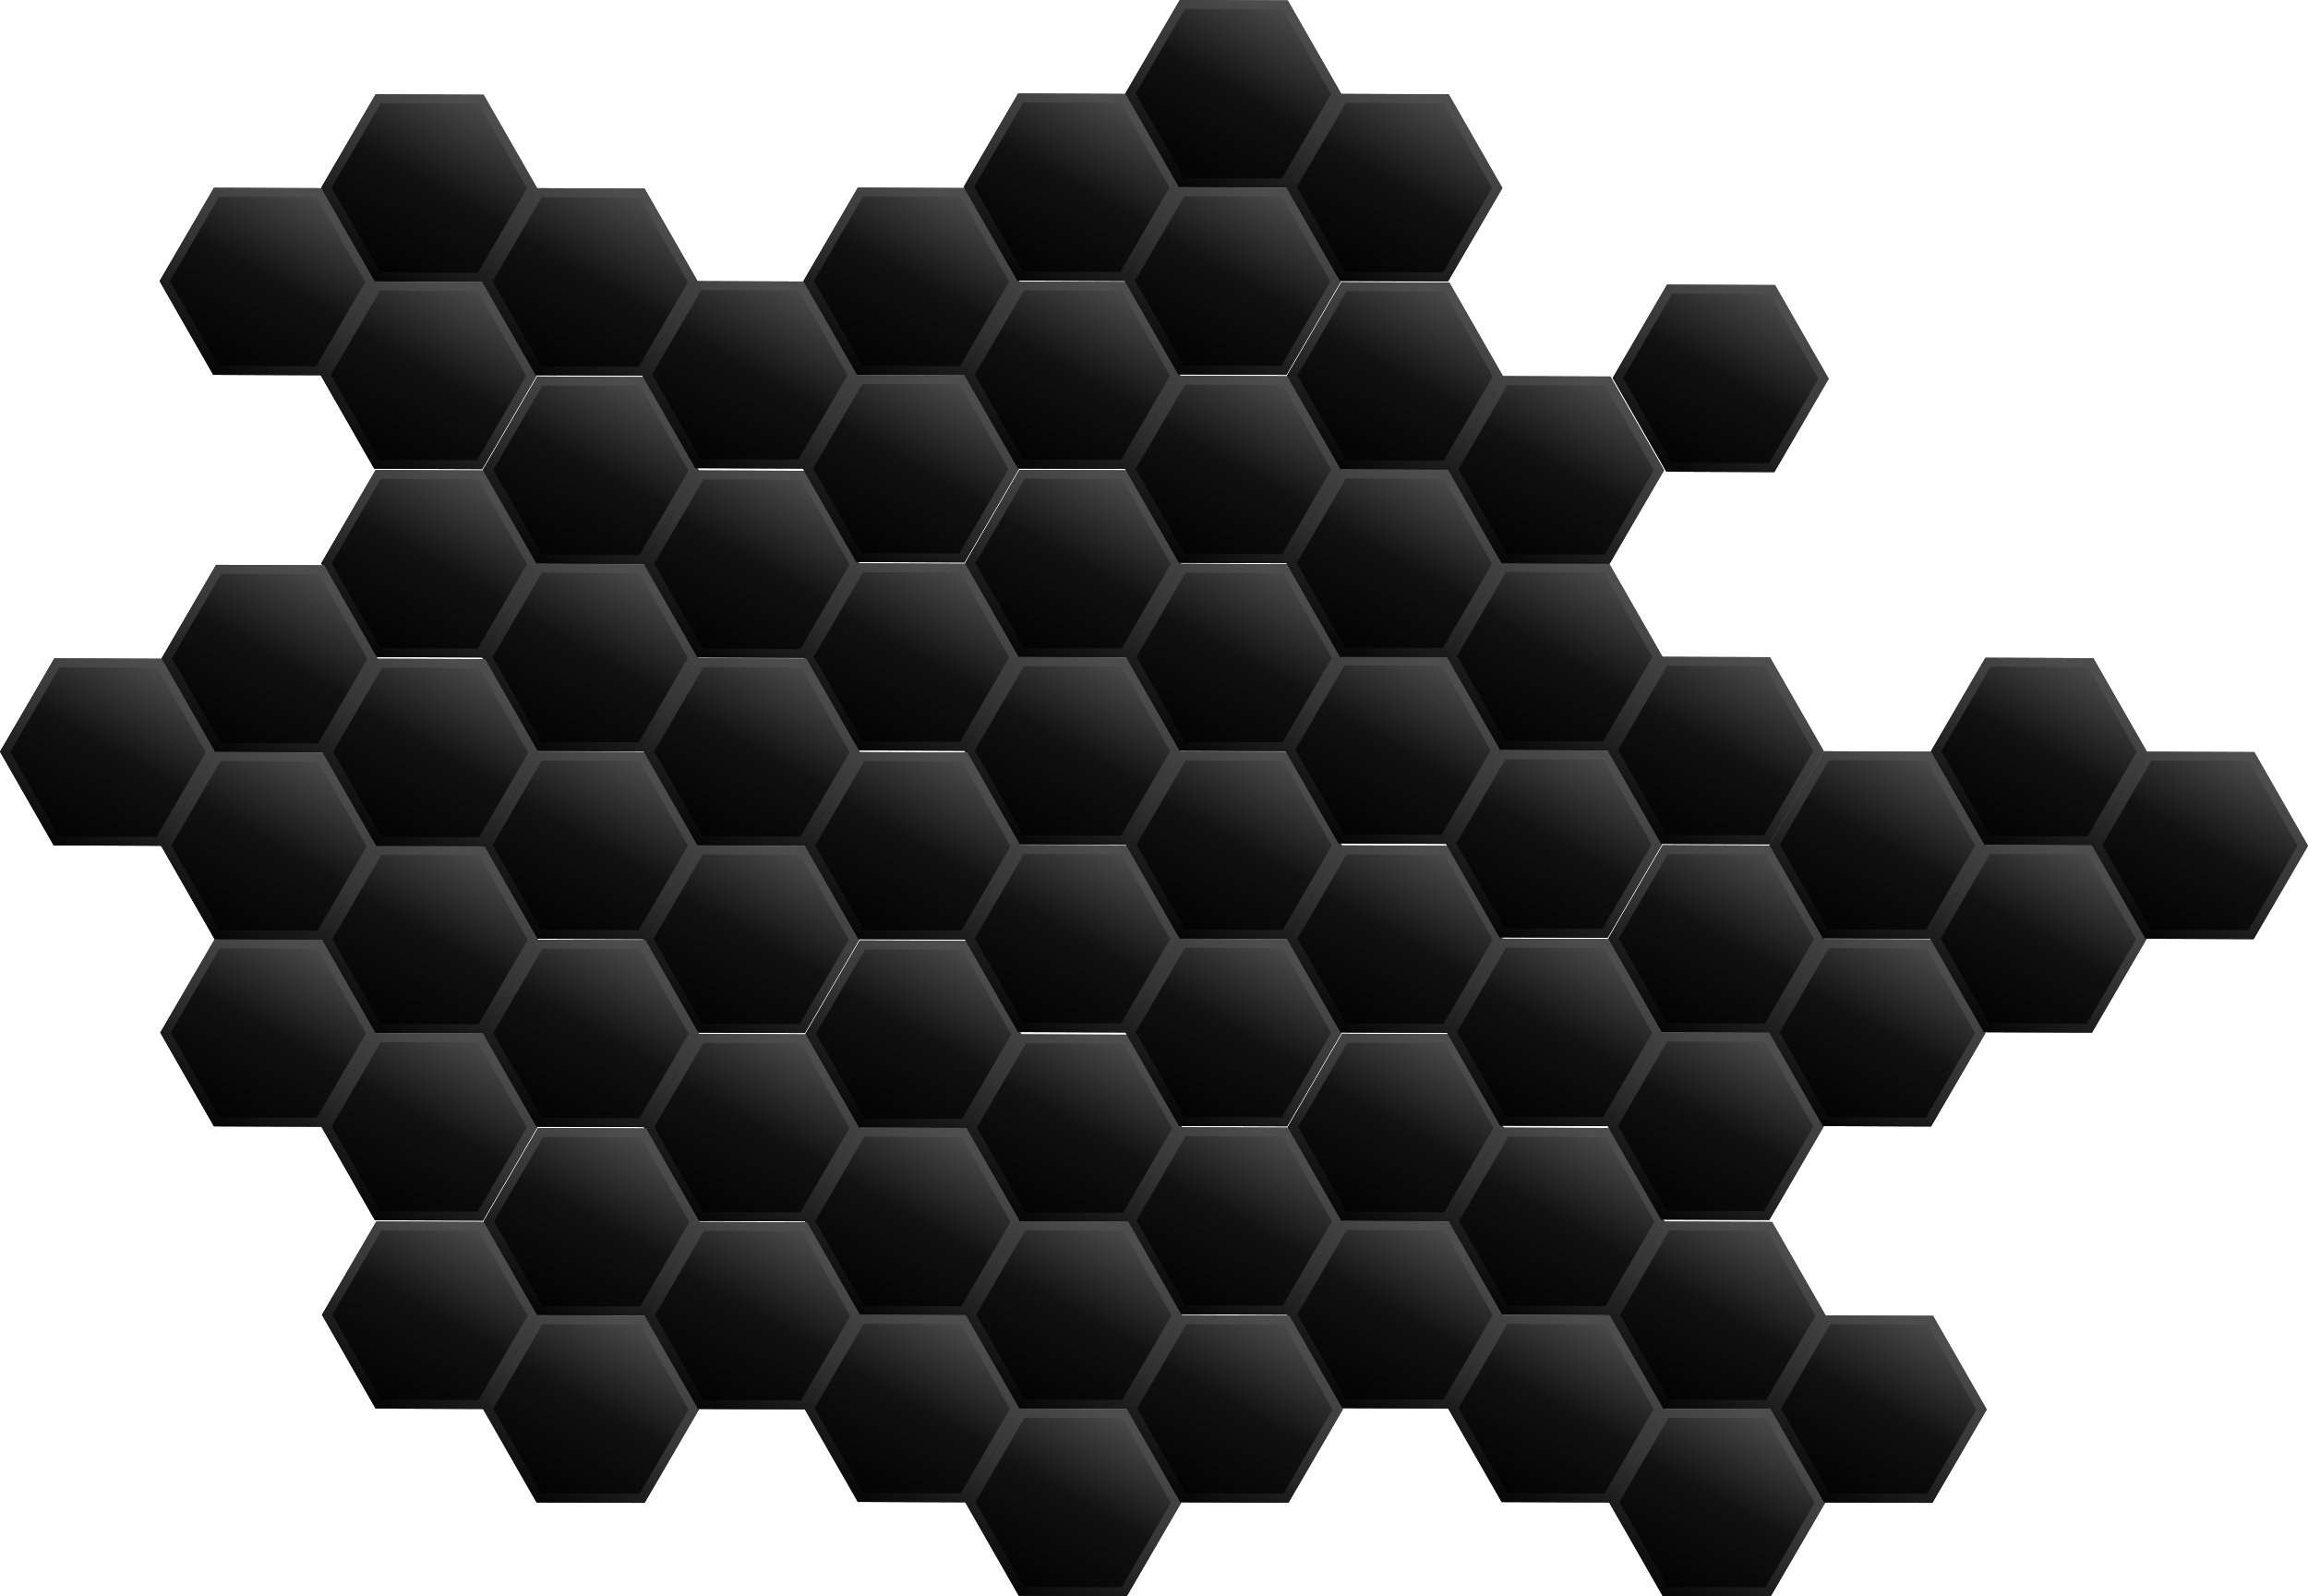 <svg id="Layer_1" data-name="Layer 1" xmlns="http://www.w3.org/2000/svg" xmlns:xlink="http://www.w3.org/1999/xlink" viewBox="0 0 4094.35 2832.25">
  <defs>
    <style>
      .cls-1 {
        fill: url(#linear-gradient);
      }

      .cls-2 {
        fill: url(#linear-gradient-2);
      }

      .cls-3 {
        fill: url(#linear-gradient-3);
      }

      .cls-4 {
        fill: url(#linear-gradient-4);
      }

      .cls-5 {
        fill: url(#linear-gradient-5);
      }

      .cls-6 {
        fill: url(#linear-gradient-6);
      }

      .cls-7 {
        fill: url(#linear-gradient-7);
      }

      .cls-8 {
        fill: url(#linear-gradient-8);
      }

      .cls-9 {
        fill: url(#linear-gradient-9);
      }

      .cls-10 {
        fill: url(#linear-gradient-10);
      }

      .cls-11 {
        fill: url(#linear-gradient-11);
      }

      .cls-12 {
        fill: url(#linear-gradient-12);
      }

      .cls-13 {
        fill: url(#linear-gradient-13);
      }

      .cls-14 {
        fill: url(#linear-gradient-14);
      }

      .cls-15 {
        fill: url(#linear-gradient-15);
      }

      .cls-16 {
        fill: url(#linear-gradient-16);
      }

      .cls-17 {
        fill: url(#linear-gradient-17);
      }

      .cls-18 {
        fill: url(#linear-gradient-18);
      }

      .cls-19 {
        fill: url(#linear-gradient-19);
      }

      .cls-20 {
        fill: url(#linear-gradient-20);
      }

      .cls-21 {
        fill: url(#linear-gradient-21);
      }

      .cls-22 {
        fill: url(#linear-gradient-22);
      }

      .cls-23 {
        fill: url(#linear-gradient-23);
      }

      .cls-24 {
        fill: url(#linear-gradient-24);
      }

      .cls-25 {
        fill: url(#linear-gradient-25);
      }

      .cls-26 {
        fill: url(#linear-gradient-26);
      }

      .cls-27 {
        fill: url(#linear-gradient-27);
      }

      .cls-28 {
        fill: url(#linear-gradient-28);
      }

      .cls-29 {
        fill: url(#linear-gradient-29);
      }

      .cls-30 {
        fill: url(#linear-gradient-30);
      }

      .cls-31 {
        fill: url(#linear-gradient-31);
      }

      .cls-32 {
        fill: url(#linear-gradient-32);
      }

      .cls-33 {
        fill: url(#linear-gradient-33);
      }

      .cls-34 {
        fill: url(#linear-gradient-34);
      }

      .cls-35 {
        fill: url(#linear-gradient-35);
      }

      .cls-36 {
        fill: url(#linear-gradient-36);
      }

      .cls-37 {
        fill: url(#linear-gradient-37);
      }

      .cls-38 {
        fill: url(#linear-gradient-38);
      }

      .cls-39 {
        fill: url(#linear-gradient-39);
      }

      .cls-40 {
        fill: url(#linear-gradient-40);
      }

      .cls-41 {
        fill: url(#linear-gradient-41);
      }

      .cls-42 {
        fill: url(#linear-gradient-42);
      }

      .cls-43 {
        fill: url(#linear-gradient-43);
      }

      .cls-44 {
        fill: url(#linear-gradient-44);
      }

      .cls-45 {
        fill: url(#linear-gradient-45);
      }

      .cls-46 {
        fill: url(#linear-gradient-46);
      }

      .cls-47 {
        fill: url(#linear-gradient-47);
      }

      .cls-48 {
        fill: url(#linear-gradient-48);
      }

      .cls-49 {
        fill: url(#linear-gradient-49);
      }

      .cls-50 {
        fill: url(#linear-gradient-50);
      }

      .cls-51 {
        fill: url(#linear-gradient-51);
      }

      .cls-52 {
        fill: url(#linear-gradient-52);
      }

      .cls-53 {
        fill: url(#linear-gradient-53);
      }

      .cls-54 {
        fill: url(#linear-gradient-54);
      }

      .cls-55 {
        fill: url(#linear-gradient-55);
      }

      .cls-56 {
        fill: url(#linear-gradient-56);
      }

      .cls-57 {
        fill: url(#linear-gradient-57);
      }

      .cls-58 {
        fill: url(#linear-gradient-58);
      }

      .cls-59 {
        fill: url(#linear-gradient-59);
      }

      .cls-60 {
        fill: url(#linear-gradient-60);
      }

      .cls-61 {
        fill: url(#linear-gradient-61);
      }

      .cls-62 {
        fill: url(#linear-gradient-62);
      }

      .cls-63 {
        fill: url(#linear-gradient-63);
      }

      .cls-64 {
        fill: url(#linear-gradient-64);
      }

      .cls-65 {
        fill: url(#linear-gradient-65);
      }

      .cls-66 {
        fill: url(#linear-gradient-66);
      }

      .cls-67 {
        fill: url(#linear-gradient-67);
      }

      .cls-68 {
        fill: url(#linear-gradient-68);
      }

      .cls-69 {
        fill: url(#linear-gradient-69);
      }

      .cls-70 {
        fill: url(#linear-gradient-70);
      }

      .cls-71 {
        fill: url(#linear-gradient-71);
      }

      .cls-72 {
        fill: url(#linear-gradient-72);
      }

      .cls-73 {
        fill: url(#linear-gradient-73);
      }

      .cls-74 {
        fill: url(#linear-gradient-74);
      }

      .cls-75 {
        fill: url(#linear-gradient-75);
      }

      .cls-76 {
        fill: url(#linear-gradient-76);
      }

      .cls-77 {
        fill: url(#linear-gradient-77);
      }

      .cls-78 {
        fill: url(#linear-gradient-78);
      }

      .cls-79 {
        fill: url(#linear-gradient-79);
      }

      .cls-80 {
        fill: url(#linear-gradient-80);
      }

      .cls-81 {
        fill: url(#linear-gradient-81);
      }

      .cls-82 {
        fill: url(#linear-gradient-82);
      }

      .cls-83 {
        fill: url(#linear-gradient-83);
      }

      .cls-84 {
        fill: url(#linear-gradient-84);
      }

      .cls-85 {
        fill: url(#linear-gradient-85);
      }

      .cls-86 {
        fill: url(#linear-gradient-86);
      }

      .cls-87 {
        fill: url(#linear-gradient-87);
      }

      .cls-88 {
        fill: url(#linear-gradient-88);
      }

      .cls-89 {
        fill: url(#linear-gradient-89);
      }

      .cls-90 {
        fill: url(#linear-gradient-90);
      }

      .cls-91 {
        fill: url(#linear-gradient-91);
      }

      .cls-92 {
        fill: url(#linear-gradient-92);
      }

      .cls-93 {
        fill: url(#linear-gradient-93);
      }

      .cls-94 {
        fill: url(#linear-gradient-94);
      }

      .cls-95 {
        fill: url(#linear-gradient-95);
      }

      .cls-96 {
        fill: url(#linear-gradient-96);
      }

      .cls-97 {
        fill: url(#linear-gradient-97);
      }

      .cls-98 {
        fill: url(#linear-gradient-98);
      }

      .cls-99 {
        fill: url(#linear-gradient-99);
      }

      .cls-100 {
        fill: url(#linear-gradient-100);
      }

      .cls-101 {
        fill: url(#linear-gradient-101);
      }

      .cls-102 {
        fill: url(#linear-gradient-102);
      }

      .cls-103 {
        fill: url(#linear-gradient-103);
      }

      .cls-104 {
        fill: url(#linear-gradient-104);
      }

      .cls-105 {
        fill: url(#linear-gradient-105);
      }

      .cls-106 {
        fill: url(#linear-gradient-106);
      }

      .cls-107 {
        fill: url(#linear-gradient-107);
      }

      .cls-108 {
        fill: url(#linear-gradient-108);
      }

      .cls-109 {
        fill: url(#linear-gradient-109);
      }

      .cls-110 {
        fill: url(#linear-gradient-110);
      }

      .cls-111 {
        fill: url(#linear-gradient-111);
      }

      .cls-112 {
        fill: url(#linear-gradient-112);
      }

      .cls-113 {
        fill: url(#linear-gradient-113);
      }

      .cls-114 {
        fill: url(#linear-gradient-114);
      }

      .cls-115 {
        fill: url(#linear-gradient-115);
      }

      .cls-116 {
        fill: url(#linear-gradient-116);
      }

      .cls-117 {
        fill: url(#linear-gradient-117);
      }

      .cls-118 {
        fill: url(#linear-gradient-118);
      }

      .cls-119 {
        fill: url(#linear-gradient-119);
      }

      .cls-120 {
        fill: url(#linear-gradient-120);
      }

      .cls-121 {
        fill: url(#linear-gradient-121);
      }

      .cls-122 {
        fill: url(#linear-gradient-122);
      }

      .cls-123 {
        fill: url(#linear-gradient-123);
      }

      .cls-124 {
        fill: url(#linear-gradient-124);
      }

      .cls-125 {
        fill: url(#linear-gradient-125);
      }

      .cls-126 {
        fill: url(#linear-gradient-126);
      }

      .cls-127 {
        fill: url(#linear-gradient-127);
      }

      .cls-128 {
        fill: url(#linear-gradient-128);
      }

      .cls-129 {
        fill: url(#linear-gradient-129);
      }

      .cls-130 {
        fill: url(#linear-gradient-130);
      }

      .cls-131 {
        fill: url(#linear-gradient-131);
      }

      .cls-132 {
        fill: url(#linear-gradient-132);
      }

      .cls-133 {
        fill: url(#linear-gradient-133);
      }

      .cls-134 {
        fill: url(#linear-gradient-134);
      }

      .cls-135 {
        fill: url(#linear-gradient-135);
      }

      .cls-136 {
        fill: url(#linear-gradient-136);
      }

      .cls-137 {
        fill: url(#linear-gradient-137);
      }

      .cls-138 {
        fill: url(#linear-gradient-138);
      }

      .cls-139 {
        fill: url(#linear-gradient-139);
      }

      .cls-140 {
        fill: url(#linear-gradient-140);
      }

      .cls-141 {
        fill: url(#linear-gradient-141);
      }

      .cls-142 {
        fill: url(#linear-gradient-142);
      }

      .cls-143 {
        fill: url(#linear-gradient-143);
      }

      .cls-144 {
        fill: url(#linear-gradient-144);
      }

      .cls-145 {
        fill: url(#linear-gradient-145);
      }

      .cls-146 {
        fill: url(#linear-gradient-146);
      }
    </style>
    <linearGradient id="linear-gradient" y1="4096.01" x2="1" y2="4096.01" gradientTransform="matrix(190.86, -346.46, -346.46, -190.86, 1419473.67, 783066.66)" gradientUnits="userSpaceOnUse">
      <stop offset="0"/>
      <stop offset="0.54" stop-color="#111"/>
      <stop offset="1" stop-color="#4d4d4d"/>
    </linearGradient>
    <linearGradient id="linear-gradient-2" y1="4096" x2="1" y2="4096" gradientTransform="matrix(187.18, -323.16, -323.16, -187.18, 1324037.26, 767997.65)" gradientUnits="userSpaceOnUse">
      <stop offset="0"/>
      <stop offset="0.58" stop-color="#343434"/>
      <stop offset="1" stop-color="#4d4d4d"/>
    </linearGradient>
    <linearGradient id="linear-gradient-3" y1="4096.01" y2="4096.01" gradientTransform="matrix(190.86, -346.46, -346.46, -190.86, 1419759.25, 783233.23)" xlink:href="#linear-gradient"/>
    <linearGradient id="linear-gradient-4" x1="0" y1="4096" x2="1" y2="4096" gradientTransform="matrix(187.18, -323.16, -323.16, -187.18, 1324322.84, 768164.23)" xlink:href="#linear-gradient-2"/>
    <linearGradient id="linear-gradient-5" y1="4096.01" y2="4096.01" gradientTransform="matrix(190.86, -346.46, -346.46, -190.86, 1419760.47, 782900.8)" xlink:href="#linear-gradient"/>
    <linearGradient id="linear-gradient-6" x1="0" y1="4096" x2="1" y2="4096" gradientTransform="matrix(187.18, -323.16, -323.16, -187.18, 1324324.06, 767831.8)" xlink:href="#linear-gradient-2"/>
    <linearGradient id="linear-gradient-7" y1="4096.01" y2="4096.01" gradientTransform="matrix(190.86, -346.46, -346.46, -190.86, 1420046.03, 783067.37)" xlink:href="#linear-gradient"/>
    <linearGradient id="linear-gradient-8" x1="0" y1="4096" x2="1" y2="4096" gradientTransform="matrix(187.18, -323.16, -323.16, -187.18, 1324609.62, 767998.37)" xlink:href="#linear-gradient-2"/>
    <linearGradient id="linear-gradient-9" y1="4096.01" y2="4096.01" gradientTransform="matrix(190.86, -346.46, -346.46, -190.86, 1419760.47, 783567.4)" xlink:href="#linear-gradient"/>
    <linearGradient id="linear-gradient-10" x1="0" y1="4096" x2="1" y2="4096" gradientTransform="matrix(187.18, -323.16, -323.16, -187.18, 1324324.06, 768498.39)" xlink:href="#linear-gradient-2"/>
    <linearGradient id="linear-gradient-11" y1="4096.01" y2="4096.01" gradientTransform="matrix(190.86, -346.46, -346.46, -190.86, 1420046.03, 783733.97)" xlink:href="#linear-gradient"/>
    <linearGradient id="linear-gradient-12" x1="0" y1="4096" x2="1" y2="4096" gradientTransform="matrix(187.18, -323.16, -323.16, -187.18, 1324609.62, 768664.97)" xlink:href="#linear-gradient-2"/>
    <linearGradient id="linear-gradient-13" y1="4096.01" y2="4096.01" gradientTransform="matrix(190.86, -346.46, -346.46, -190.86, 1420047.27, 783401.53)" xlink:href="#linear-gradient"/>
    <linearGradient id="linear-gradient-14" x1="0" y1="4096" x2="1" y2="4096" gradientTransform="matrix(187.18, -323.16, -323.16, -187.18, 1324610.86, 768332.53)" xlink:href="#linear-gradient-2"/>
    <linearGradient id="linear-gradient-15" y1="4096.01" y2="4096.01" gradientTransform="matrix(190.86, -346.46, -346.46, -190.86, 1420332.83, 783568.11)" xlink:href="#linear-gradient"/>
    <linearGradient id="linear-gradient-16" x1="0" y1="4096" x2="1" y2="4096" gradientTransform="matrix(187.18, -323.16, -323.16, -187.18, 1324896.42, 768499.11)" xlink:href="#linear-gradient-2"/>
    <linearGradient id="linear-gradient-17" y1="4096.01" y2="4096.01" gradientTransform="matrix(190.86, -346.46, -346.46, -190.86, 1420329.12, 783232.25)" xlink:href="#linear-gradient"/>
    <linearGradient id="linear-gradient-18" x1="0" y1="4096" x2="1" y2="4096" gradientTransform="matrix(187.18, -323.16, -323.16, -187.18, 1324892.71, 768163.25)" xlink:href="#linear-gradient-2"/>
    <linearGradient id="linear-gradient-19" y1="4096.01" y2="4096.01" gradientTransform="matrix(190.86, -346.46, -346.46, -190.86, 1420614.68, 783398.83)" xlink:href="#linear-gradient"/>
    <linearGradient id="linear-gradient-20" x1="0" y1="4096" x2="1" y2="4096" gradientTransform="matrix(187.18, -323.16, -323.16, -187.18, 1325178.27, 768329.82)" xlink:href="#linear-gradient-2"/>
    <linearGradient id="linear-gradient-21" y1="4096.01" y2="4096.01" gradientTransform="matrix(190.86, -346.46, -346.46, -190.86, 1420615.93, 783066.39)" xlink:href="#linear-gradient"/>
    <linearGradient id="linear-gradient-22" x1="0" y1="4096" x2="1" y2="4096" gradientTransform="matrix(187.18, -323.16, -323.16, -187.18, 1325179.52, 767997.38)" xlink:href="#linear-gradient-2"/>
    <linearGradient id="linear-gradient-23" y1="4096.01" y2="4096.01" gradientTransform="matrix(190.86, -346.46, -346.46, -190.86, 1420901.49, 783232.97)" xlink:href="#linear-gradient"/>
    <linearGradient id="linear-gradient-24" x1="0" y1="4096" x2="1" y2="4096" gradientTransform="matrix(187.18, -323.16, -323.16, -187.18, 1325465.08, 768163.96)" xlink:href="#linear-gradient-2"/>
    <linearGradient id="linear-gradient-25" y1="4096.01" y2="4096.01" gradientTransform="matrix(190.86, -346.46, -346.46, -190.86, 1420615.93, 783732.96)" xlink:href="#linear-gradient"/>
    <linearGradient id="linear-gradient-26" x1="0" y1="4096" x2="1" y2="4096" gradientTransform="matrix(187.18, -323.16, -323.16, -187.18, 1325179.52, 768663.96)" xlink:href="#linear-gradient-2"/>
    <linearGradient id="linear-gradient-27" y1="4096.01" y2="4096.01" gradientTransform="matrix(190.86, -346.46, -346.46, -190.86, 1420901.49, 783899.54)" xlink:href="#linear-gradient"/>
    <linearGradient id="linear-gradient-28" x1="0" y1="4096" x2="1" y2="4096" gradientTransform="matrix(187.18, -323.16, -323.16, -187.18, 1325465.08, 768830.53)" xlink:href="#linear-gradient-2"/>
    <linearGradient id="linear-gradient-29" y1="4096.01" y2="4096.01" gradientTransform="matrix(190.86, -346.46, -346.46, -190.86, 1420902.71, 783567.1)" xlink:href="#linear-gradient"/>
    <linearGradient id="linear-gradient-30" x1="0" y1="4096" x2="1" y2="4096" gradientTransform="matrix(187.18, -323.16, -323.16, -187.18, 1325466.3, 768498.1)" xlink:href="#linear-gradient-2"/>
    <linearGradient id="linear-gradient-31" y1="4096.01" y2="4096.01" gradientTransform="matrix(190.86, -346.46, -346.46, -190.86, 1421188.26, 783733.68)" xlink:href="#linear-gradient"/>
    <linearGradient id="linear-gradient-32" x1="0" y1="4096" x2="1" y2="4096" gradientTransform="matrix(187.18, -323.16, -323.16, -187.18, 1325751.86, 768664.67)" xlink:href="#linear-gradient-2"/>
    <linearGradient id="linear-gradient-33" y1="4096.01" y2="4096.01" gradientTransform="matrix(190.86, -346.46, -346.46, -190.86, 1420046.03, 784067.13)" xlink:href="#linear-gradient"/>
    <linearGradient id="linear-gradient-34" x1="0" y1="4096" x2="1" y2="4096" gradientTransform="matrix(187.18, -323.16, -323.16, -187.18, 1324609.62, 768998.12)" xlink:href="#linear-gradient-2"/>
    <linearGradient id="linear-gradient-35" y1="4096.01" y2="4096.01" gradientTransform="matrix(190.86, -346.46, -346.46, -190.86, 1420331.59, 784233.7)" xlink:href="#linear-gradient"/>
    <linearGradient id="linear-gradient-36" x1="0" y1="4096" x2="1" y2="4096" gradientTransform="matrix(187.18, -323.16, -323.16, -187.18, 1324895.18, 769164.7)" xlink:href="#linear-gradient-2"/>
    <linearGradient id="linear-gradient-37" y1="4096.01" y2="4096.01" gradientTransform="matrix(190.86, -346.46, -346.46, -190.86, 1420332.83, 783901.26)" xlink:href="#linear-gradient"/>
    <linearGradient id="linear-gradient-38" x1="0" y1="4096" x2="1" y2="4096" gradientTransform="matrix(187.18, -323.16, -323.16, -187.18, 1324896.42, 768832.26)" xlink:href="#linear-gradient-2"/>
    <linearGradient id="linear-gradient-39" y1="4096.01" y2="4096.01" gradientTransform="matrix(190.86, -346.46, -346.46, -190.86, 1420618.39, 784067.84)" xlink:href="#linear-gradient"/>
    <linearGradient id="linear-gradient-40" x1="0" y1="4096" x2="1" y2="4096" gradientTransform="matrix(187.18, -323.16, -323.16, -187.18, 1325181.98, 768998.84)" xlink:href="#linear-gradient-2"/>
    <linearGradient id="linear-gradient-41" y1="4096.01" y2="4096.01" gradientTransform="matrix(190.86, -346.46, -346.46, -190.86, 1420332.83, 784567.84)" xlink:href="#linear-gradient"/>
    <linearGradient id="linear-gradient-42" x1="0" y1="4096" x2="1" y2="4096" gradientTransform="matrix(187.18, -323.16, -323.16, -187.18, 1324896.42, 769498.83)" xlink:href="#linear-gradient-2"/>
    <linearGradient id="linear-gradient-43" y1="4096.01" y2="4096.01" gradientTransform="matrix(190.86, -346.46, -346.46, -190.86, 1420618.39, 784734.42)" xlink:href="#linear-gradient"/>
    <linearGradient id="linear-gradient-44" x1="0" y1="4096" x2="1" y2="4096" gradientTransform="matrix(187.18, -323.16, -323.16, -187.18, 1325181.98, 769665.41)" xlink:href="#linear-gradient-2"/>
    <linearGradient id="linear-gradient-45" y1="4096.01" y2="4096.01" gradientTransform="matrix(190.86, -346.46, -346.46, -190.86, 1420619.61, 784401.98)" xlink:href="#linear-gradient"/>
    <linearGradient id="linear-gradient-46" x1="0" y1="4096" x2="1" y2="4096" gradientTransform="matrix(187.18, -323.16, -323.16, -187.18, 1325183.2, 769332.97)" xlink:href="#linear-gradient-2"/>
    <linearGradient id="linear-gradient-47" y1="4096.01" y2="4096.01" gradientTransform="matrix(190.86, -346.46, -346.46, -190.86, 1420905.17, 784568.55)" xlink:href="#linear-gradient"/>
    <linearGradient id="linear-gradient-48" x1="0" y1="4096" x2="1" y2="4096" gradientTransform="matrix(187.18, -323.16, -323.16, -187.18, 1325468.76, 769499.55)" xlink:href="#linear-gradient-2"/>
    <linearGradient id="linear-gradient-49" y1="4096.01" y2="4096.01" gradientTransform="matrix(190.86, -346.46, -346.46, -190.86, 1420901.49, 784232.69)" xlink:href="#linear-gradient"/>
    <linearGradient id="linear-gradient-50" x1="0" y1="4096" x2="1" y2="4096" gradientTransform="matrix(187.18, -323.16, -323.16, -187.18, 1325465.08, 769163.69)" xlink:href="#linear-gradient-2"/>
    <linearGradient id="linear-gradient-51" y1="4096.01" y2="4096.01" gradientTransform="matrix(190.86, -346.46, -346.46, -190.86, 1421187.05, 784399.27)" xlink:href="#linear-gradient"/>
    <linearGradient id="linear-gradient-52" x1="0" y1="4096" x2="1" y2="4096" gradientTransform="matrix(187.18, -323.16, -323.16, -187.18, 1325750.64, 769330.26)" xlink:href="#linear-gradient-2"/>
    <linearGradient id="linear-gradient-53" y1="4096.01" y2="4096.01" gradientTransform="matrix(190.86, -346.46, -346.46, -190.86, 1421188.26, 784066.83)" xlink:href="#linear-gradient"/>
    <linearGradient id="linear-gradient-54" x1="0" y1="4096" x2="1" y2="4096" gradientTransform="matrix(187.18, -323.16, -323.16, -187.18, 1325751.86, 768997.83)" xlink:href="#linear-gradient-2"/>
    <linearGradient id="linear-gradient-55" y1="4096.01" y2="4096.01" gradientTransform="matrix(190.86, -346.46, -346.46, -190.86, 1421473.82, 784233.41)" xlink:href="#linear-gradient"/>
    <linearGradient id="linear-gradient-56" x1="0" y1="4096" x2="1" y2="4096" gradientTransform="matrix(187.18, -323.16, -323.16, -187.18, 1326037.42, 769164.4)" xlink:href="#linear-gradient-2"/>
    <linearGradient id="linear-gradient-57" y1="4096.01" y2="4096.01" gradientTransform="matrix(190.86, -346.46, -346.46, -190.86, 1421188.26, 784733.43)" xlink:href="#linear-gradient"/>
    <linearGradient id="linear-gradient-58" x1="0" y1="4096" x2="1" y2="4096" gradientTransform="matrix(187.18, -323.16, -323.16, -187.18, 1325751.86, 769664.43)" xlink:href="#linear-gradient-2"/>
    <linearGradient id="linear-gradient-59" y1="4096.01" y2="4096.01" gradientTransform="matrix(190.86, -346.46, -346.46, -190.86, 1421473.82, 784900.01)" xlink:href="#linear-gradient"/>
    <linearGradient id="linear-gradient-60" x1="0" y1="4096" x2="1" y2="4096" gradientTransform="matrix(187.18, -323.16, -323.16, -187.18, 1326037.42, 769831.01)" xlink:href="#linear-gradient-2"/>
    <linearGradient id="linear-gradient-61" y1="4096.01" y2="4096.01" gradientTransform="matrix(190.86, -346.46, -346.46, -190.86, 1421475.07, 784567.57)" xlink:href="#linear-gradient"/>
    <linearGradient id="linear-gradient-62" x1="0" y1="4096" x2="1" y2="4096" gradientTransform="matrix(187.18, -323.16, -323.16, -187.18, 1326038.66, 769498.57)" xlink:href="#linear-gradient-2"/>
    <linearGradient id="linear-gradient-63" y1="4096.01" y2="4096.01" gradientTransform="matrix(190.86, -346.46, -346.46, -190.86, 1421760.63, 784734.15)" xlink:href="#linear-gradient"/>
    <linearGradient id="linear-gradient-64" x1="0" y1="4096" x2="1" y2="4096" gradientTransform="matrix(187.18, -323.16, -323.16, -187.18, 1326324.22, 769665.14)" xlink:href="#linear-gradient-2"/>
    <linearGradient id="linear-gradient-65" y1="4096.01" y2="4096.01" gradientTransform="matrix(190.86, -346.46, -346.46, -190.86, 1421470.11, 783898.11)" xlink:href="#linear-gradient"/>
    <linearGradient id="linear-gradient-66" x1="0" y1="4096" x2="1" y2="4096" gradientTransform="matrix(187.18, -323.16, -323.16, -187.18, 1326033.7, 768829.11)" xlink:href="#linear-gradient-2"/>
    <linearGradient id="linear-gradient-67" y1="4096.01" y2="4096.01" gradientTransform="matrix(190.86, -346.46, -346.46, -190.86, 1421755.67, 784064.69)" xlink:href="#linear-gradient"/>
    <linearGradient id="linear-gradient-68" x1="0" y1="4096" x2="1" y2="4096" gradientTransform="matrix(187.18, -323.16, -323.16, -187.18, 1326319.26, 768995.68)" xlink:href="#linear-gradient-2"/>
    <linearGradient id="linear-gradient-69" y1="4096.01" y2="4096.01" gradientTransform="matrix(190.86, -346.46, -346.46, -190.86, 1421756.92, 783732.25)" xlink:href="#linear-gradient"/>
    <linearGradient id="linear-gradient-70" x1="0" y1="4096" x2="1" y2="4096" gradientTransform="matrix(187.18, -323.16, -323.16, -187.18, 1326320.51, 768663.24)" xlink:href="#linear-gradient-2"/>
    <linearGradient id="linear-gradient-71" y1="4096.01" y2="4096.01" gradientTransform="matrix(190.86, -346.46, -346.46, -190.86, 1422042.48, 783898.83)" xlink:href="#linear-gradient"/>
    <linearGradient id="linear-gradient-72" x1="0" y1="4096" x2="1" y2="4096" gradientTransform="matrix(187.18, -323.16, -323.16, -187.18, 1326606.07, 768829.82)" xlink:href="#linear-gradient-2"/>
    <linearGradient id="linear-gradient-73" y1="4096.01" y2="4096.01" gradientTransform="matrix(190.86, -346.46, -346.46, -190.86, 1421756.92, 784398.85)" xlink:href="#linear-gradient"/>
    <linearGradient id="linear-gradient-74" x1="0" y1="4096" x2="1" y2="4096" gradientTransform="matrix(187.18, -323.16, -323.16, -187.18, 1326320.51, 769329.85)" xlink:href="#linear-gradient-2"/>
    <linearGradient id="linear-gradient-75" y1="4096.01" y2="4096.01" gradientTransform="matrix(190.86, -346.46, -346.46, -190.86, 1422042.48, 784565.43)" xlink:href="#linear-gradient"/>
    <linearGradient id="linear-gradient-76" x1="0" y1="4096" x2="1" y2="4096" gradientTransform="matrix(187.18, -323.16, -323.16, -187.18, 1326606.07, 769496.42)" xlink:href="#linear-gradient-2"/>
    <linearGradient id="linear-gradient-77" y1="4096.01" y2="4096.01" gradientTransform="matrix(190.86, -346.46, -346.46, -190.86, 1422043.73, 784232.99)" xlink:href="#linear-gradient"/>
    <linearGradient id="linear-gradient-78" x1="0" y1="4096" x2="1" y2="4096" gradientTransform="matrix(187.18, -323.16, -323.16, -187.18, 1326607.32, 769163.99)" xlink:href="#linear-gradient-2"/>
    <linearGradient id="linear-gradient-79" y1="4096.01" y2="4096.01" gradientTransform="matrix(190.86, -346.46, -346.46, -190.86, 1422329.39, 784399.57)" xlink:href="#linear-gradient"/>
    <linearGradient id="linear-gradient-80" x1="0" y1="4096" x2="1" y2="4096" gradientTransform="matrix(187.18, -323.16, -323.16, -187.18, 1326892.98, 769330.56)" xlink:href="#linear-gradient-2"/>
    <linearGradient id="linear-gradient-81" y1="4096.01" y2="4096.01" gradientTransform="matrix(190.86, -346.46, -346.46, -190.86, 1422329.39, 784066.41)" xlink:href="#linear-gradient"/>
    <linearGradient id="linear-gradient-82" x1="0" y1="4096" x2="1" y2="4096" gradientTransform="matrix(187.18, -323.16, -323.16, -187.18, 1326892.98, 768997.41)" xlink:href="#linear-gradient-2"/>
    <linearGradient id="linear-gradient-83" y1="4096.01" y2="4096.01" gradientTransform="matrix(190.86, -346.46, -346.46, -190.86, 1422614.95, 784232.99)" xlink:href="#linear-gradient"/>
    <linearGradient id="linear-gradient-84" x1="0" y1="4096" x2="1" y2="4096" gradientTransform="matrix(187.18, -323.16, -323.16, -187.18, 1327178.54, 769163.99)" xlink:href="#linear-gradient-2"/>
    <linearGradient id="linear-gradient-85" y1="4096.01" y2="4096.01" gradientTransform="matrix(190.86, -346.46, -346.46, -190.86, 1422616.14, 783900.55)" xlink:href="#linear-gradient"/>
    <linearGradient id="linear-gradient-86" x1="0" y1="4096" x2="1" y2="4096" gradientTransform="matrix(187.18, -323.16, -323.16, -187.18, 1327179.73, 768831.55)" xlink:href="#linear-gradient-2"/>
    <linearGradient id="linear-gradient-87" y1="4096.01" y2="4096.01" gradientTransform="matrix(190.86, -346.46, -346.46, -190.86, 1422901.7, 784067.13)" xlink:href="#linear-gradient"/>
    <linearGradient id="linear-gradient-88" x1="0" y1="4096" x2="1" y2="4096" gradientTransform="matrix(187.18, -323.16, -323.16, -187.18, 1327465.29, 768998.12)" xlink:href="#linear-gradient-2"/>
    <linearGradient id="linear-gradient-89" y1="4096.01" y2="4096.01" gradientTransform="matrix(190.86, -346.46, -346.46, -190.86, 1421187.05, 783400.11)" xlink:href="#linear-gradient"/>
    <linearGradient id="linear-gradient-90" x1="0" y1="4096" x2="1" y2="4096" gradientTransform="matrix(187.18, -323.16, -323.16, -187.18, 1325750.64, 768331.1)" xlink:href="#linear-gradient-2"/>
    <linearGradient id="linear-gradient-91" y1="4096.01" y2="4096.01" gradientTransform="matrix(190.86, -346.46, -346.46, -190.86, 1421472.61, 783566.68)" xlink:href="#linear-gradient"/>
    <linearGradient id="linear-gradient-92" x1="0" y1="4096" x2="1" y2="4096" gradientTransform="matrix(187.18, -323.16, -323.16, -187.18, 1326036.2, 768497.68)" xlink:href="#linear-gradient-2"/>
    <linearGradient id="linear-gradient-93" y1="4096.01" y2="4096.01" gradientTransform="matrix(190.86, -346.46, -346.46, -190.86, 1421473.82, 783234.24)" xlink:href="#linear-gradient"/>
    <linearGradient id="linear-gradient-94" x1="0" y1="4096" x2="1" y2="4096" gradientTransform="matrix(187.18, -323.16, -323.16, -187.18, 1326037.42, 768165.24)" xlink:href="#linear-gradient-2"/>
    <linearGradient id="linear-gradient-95" y1="4096.01" y2="4096.01" gradientTransform="matrix(190.86, -346.46, -346.46, -190.86, 1421759.38, 783400.82)" xlink:href="#linear-gradient"/>
    <linearGradient id="linear-gradient-96" x1="0" y1="4096" x2="1" y2="4096" gradientTransform="matrix(187.18, -323.16, -323.16, -187.18, 1326322.97, 768331.82)" xlink:href="#linear-gradient-2"/>
    <linearGradient id="linear-gradient-97" y1="4096.01" y2="4096.01" gradientTransform="matrix(190.86, -346.46, -346.46, -190.86, 1422051.46, 783238.5)" xlink:href="#linear-gradient"/>
    <linearGradient id="linear-gradient-98" x1="0" y1="4096" x2="1" y2="4096" gradientTransform="matrix(187.18, -323.16, -323.16, -187.18, 1326615.05, 768169.49)" xlink:href="#linear-gradient-2"/>
    <linearGradient id="linear-gradient-99" y1="4096.01" y2="4096.01" gradientTransform="matrix(190.86, -346.46, -346.46, -190.86, 1420900.24, 782899.37)" xlink:href="#linear-gradient"/>
    <linearGradient id="linear-gradient-100" x1="0" y1="4096" x2="1" y2="4096" gradientTransform="matrix(187.18, -323.16, -323.16, -187.18, 1325463.83, 767830.37)" xlink:href="#linear-gradient-2"/>
    <linearGradient id="linear-gradient-101" y1="4096.01" y2="4096.01" gradientTransform="matrix(190.86, -346.46, -346.46, -190.86, 1421185.8, 783065.94)" xlink:href="#linear-gradient"/>
    <linearGradient id="linear-gradient-102" x1="0" y1="4096" x2="1" y2="4096" gradientTransform="matrix(187.18, -323.16, -323.16, -187.18, 1325749.39, 767996.94)" xlink:href="#linear-gradient-2"/>
    <linearGradient id="linear-gradient-103" y1="4096.01" y2="4096.01" gradientTransform="matrix(190.86, -346.46, -346.46, -190.86, 1421187.05, 782733.51)" xlink:href="#linear-gradient"/>
    <linearGradient id="linear-gradient-104" x1="0" y1="4096" x2="1" y2="4096" gradientTransform="matrix(187.18, -323.16, -323.16, -187.18, 1325750.64, 767664.51)" xlink:href="#linear-gradient-2"/>
    <linearGradient id="linear-gradient-105" y1="4096.01" y2="4096.01" gradientTransform="matrix(190.86, -346.46, -346.46, -190.86, 1421472.61, 782900.09)" xlink:href="#linear-gradient"/>
    <linearGradient id="linear-gradient-106" x1="0" y1="4096" x2="1" y2="4096" gradientTransform="matrix(187.18, -323.16, -323.16, -187.18, 1326036.2, 767831.08)" xlink:href="#linear-gradient-2"/>
    <linearGradient id="linear-gradient-107" y1="4096.01" y2="4096.01" gradientTransform="matrix(190.86, -346.46, -346.46, -190.86, 1419474.91, 784399.98)" xlink:href="#linear-gradient"/>
    <linearGradient id="linear-gradient-108" x1="0" y1="4096" x2="1" y2="4096" gradientTransform="matrix(187.18, -323.16, -323.16, -187.18, 1324038.5, 769330.98)" xlink:href="#linear-gradient-2"/>
    <linearGradient id="linear-gradient-109" y1="4096.01" y2="4096.01" gradientTransform="matrix(190.86, -346.46, -346.46, -190.86, 1419760.47, 784566.56)" xlink:href="#linear-gradient"/>
    <linearGradient id="linear-gradient-110" x1="0" y1="4096" x2="1" y2="4096" gradientTransform="matrix(187.18, -323.16, -323.16, -187.18, 1324324.06, 769497.56)" xlink:href="#linear-gradient-2"/>
    <linearGradient id="linear-gradient-111" y1="4096.01" y2="4096.01" gradientTransform="matrix(190.86, -346.46, -346.46, -190.86, 1419761.71, 784234.12)" xlink:href="#linear-gradient"/>
    <linearGradient id="linear-gradient-112" x1="0" y1="4096" x2="1" y2="4096" gradientTransform="matrix(187.18, -323.16, -323.16, -187.18, 1324325.3, 769165.12)" xlink:href="#linear-gradient-2"/>
    <linearGradient id="linear-gradient-113" y1="4096.01" y2="4096.01" gradientTransform="matrix(190.86, -346.46, -346.46, -190.86, 1420047.27, 784400.7)" xlink:href="#linear-gradient"/>
    <linearGradient id="linear-gradient-114" x1="0" y1="4096" x2="1" y2="4096" gradientTransform="matrix(187.18, -323.16, -323.16, -187.18, 1324610.86, 769331.69)" xlink:href="#linear-gradient-2"/>
    <linearGradient id="linear-gradient-115" y1="4096.01" y2="4096.01" gradientTransform="matrix(190.86, -346.46, -346.46, -190.86, 1419190.59, 783901.53)" xlink:href="#linear-gradient"/>
    <linearGradient id="linear-gradient-116" x1="0" y1="4096" x2="1" y2="4096" gradientTransform="matrix(187.18, -323.16, -323.16, -187.18, 1323754.18, 768832.53)" xlink:href="#linear-gradient-2"/>
    <linearGradient id="linear-gradient-117" y1="4096.01" y2="4096.01" gradientTransform="matrix(190.86, -346.46, -346.46, -190.86, 1419476.15, 784068.11)" xlink:href="#linear-gradient"/>
    <linearGradient id="linear-gradient-118" x1="0" y1="4096" x2="1" y2="4096" gradientTransform="matrix(187.18, -323.16, -323.16, -187.18, 1324039.74, 768999.1)" xlink:href="#linear-gradient-2"/>
    <linearGradient id="linear-gradient-119" y1="4096.01" y2="4096.01" gradientTransform="matrix(190.86, -346.46, -346.46, -190.86, 1419477.38, 783735.67)" xlink:href="#linear-gradient"/>
    <linearGradient id="linear-gradient-120" x1="0" y1="4096" x2="1" y2="4096" gradientTransform="matrix(187.18, -323.16, -323.16, -187.18, 1324040.97, 768666.67)" xlink:href="#linear-gradient-2"/>
    <linearGradient id="linear-gradient-121" y1="4096.01" y2="4096.01" gradientTransform="matrix(190.86, -346.46, -346.46, -190.86, 1419762.93, 783902.25)" xlink:href="#linear-gradient"/>
    <linearGradient id="linear-gradient-122" x1="0" y1="4096" x2="1" y2="4096" gradientTransform="matrix(187.18, -323.16, -323.16, -187.18, 1324326.52, 768833.24)" xlink:href="#linear-gradient-2"/>
    <linearGradient id="linear-gradient-123" y1="4096.01" y2="4096.01" gradientTransform="matrix(190.86, -346.46, -346.46, -190.86, 1419761.71, 784900.72)" xlink:href="#linear-gradient"/>
    <linearGradient id="linear-gradient-124" x1="0" y1="4096" x2="1" y2="4096" gradientTransform="matrix(187.18, -323.16, -323.16, -187.18, 1324325.3, 769831.72)" xlink:href="#linear-gradient-2"/>
    <linearGradient id="linear-gradient-125" y1="4096.01" y2="4096.01" gradientTransform="matrix(190.86, -346.46, -346.46, -190.86, 1420047.27, 785067.3)" xlink:href="#linear-gradient"/>
    <linearGradient id="linear-gradient-126" x1="0" y1="4096" x2="1" y2="4096" gradientTransform="matrix(187.18, -323.16, -323.16, -187.18, 1324610.86, 769998.3)" xlink:href="#linear-gradient-2"/>
    <linearGradient id="linear-gradient-127" y1="4096.01" y2="4096.01" gradientTransform="matrix(190.86, -346.46, -346.46, -190.86, 1420048.49, 784734.86)" xlink:href="#linear-gradient"/>
    <linearGradient id="linear-gradient-128" x1="0" y1="4096" x2="1" y2="4096" gradientTransform="matrix(187.18, -323.16, -323.16, -187.18, 1324612.08, 769665.86)" xlink:href="#linear-gradient-2"/>
    <linearGradient id="linear-gradient-129" y1="4096.01" y2="4096.01" gradientTransform="matrix(190.86, -346.46, -346.46, -190.86, 1420334.05, 784901.44)" xlink:href="#linear-gradient"/>
    <linearGradient id="linear-gradient-130" x1="0" y1="4096" x2="1" y2="4096" gradientTransform="matrix(187.18, -323.16, -323.16, -187.18, 1324897.64, 769832.43)" xlink:href="#linear-gradient-2"/>
    <linearGradient id="linear-gradient-131" y1="4096.01" y2="4096.01" gradientTransform="matrix(190.86, -346.46, -346.46, -190.86, 1421759.38, 785066.59)" xlink:href="#linear-gradient"/>
    <linearGradient id="linear-gradient-132" x1="0" y1="4096" x2="1" y2="4096" gradientTransform="matrix(187.18, -323.16, -323.16, -187.18, 1326322.97, 769997.58)" xlink:href="#linear-gradient-2"/>
    <linearGradient id="linear-gradient-133" y1="4096.01" y2="4096.01" gradientTransform="matrix(190.86, -346.46, -346.46, -190.86, 1422044.94, 785233.16)" xlink:href="#linear-gradient"/>
    <linearGradient id="linear-gradient-134" x1="0" y1="4096" x2="1" y2="4096" gradientTransform="matrix(187.18, -323.16, -323.16, -187.18, 1326608.53, 770164.16)" xlink:href="#linear-gradient-2"/>
    <linearGradient id="linear-gradient-135" y1="4096.01" y2="4096.01" gradientTransform="matrix(190.86, -346.46, -346.46, -190.86, 1422046.19, 784900.72)" xlink:href="#linear-gradient"/>
    <linearGradient id="linear-gradient-136" x1="0" y1="4096" x2="1" y2="4096" gradientTransform="matrix(187.18, -323.16, -323.16, -187.18, 1326609.78, 769831.72)" xlink:href="#linear-gradient-2"/>
    <linearGradient id="linear-gradient-137" y1="4096.01" y2="4096.01" gradientTransform="matrix(190.86, -346.46, -346.46, -190.86, 1422331.77, 785067.3)" xlink:href="#linear-gradient"/>
    <linearGradient id="linear-gradient-138" x1="0" y1="4096" x2="1" y2="4096" gradientTransform="matrix(187.18, -323.16, -323.16, -187.18, 1326895.36, 769998.3)" xlink:href="#linear-gradient-2"/>
    <linearGradient id="linear-gradient-139" y1="4096.01" y2="4096.01" gradientTransform="matrix(190.86, -346.46, -346.46, -190.86, 1420617.15, 785066.29)" xlink:href="#linear-gradient"/>
    <linearGradient id="linear-gradient-140" x1="0" y1="4096" x2="1" y2="4096" gradientTransform="matrix(187.18, -323.16, -323.16, -187.18, 1325180.74, 769997.29)" xlink:href="#linear-gradient-2"/>
    <linearGradient id="linear-gradient-141" y1="4096.01" y2="4096.01" gradientTransform="matrix(190.86, -346.46, -346.46, -190.86, 1420902.71, 785232.87)" xlink:href="#linear-gradient"/>
    <linearGradient id="linear-gradient-142" x1="0" y1="4096" x2="1" y2="4096" gradientTransform="matrix(187.18, -323.16, -323.16, -187.18, 1325466.3, 770163.86)" xlink:href="#linear-gradient-2"/>
    <linearGradient id="linear-gradient-143" y1="4096.01" y2="4096.01" gradientTransform="matrix(190.86, -346.46, -346.46, -190.86, 1420903.95, 784900.43)" xlink:href="#linear-gradient"/>
    <linearGradient id="linear-gradient-144" x1="0" y1="4096" x2="1" y2="4096" gradientTransform="matrix(187.18, -323.16, -323.16, -187.18, 1325467.54, 769831.42)" xlink:href="#linear-gradient-2"/>
    <linearGradient id="linear-gradient-145" y1="4096.01" y2="4096.01" gradientTransform="matrix(190.86, -346.46, -346.46, -190.86, 1421189.51, 785067)" xlink:href="#linear-gradient"/>
    <linearGradient id="linear-gradient-146" x1="0" y1="4096" x2="1" y2="4096" gradientTransform="matrix(187.18, -323.16, -323.16, -187.18, 1325753.1, 769998)" xlink:href="#linear-gradient-2"/>
  </defs>
  <title>hex2</title>
  <g>
    <path class="cls-1" d="M569.89,1296.35l-191.62-.71-95.18-166.3,96.42-165.58,191.61.71,95.19,166.3-96.42,165.58Z" transform="translate(0 -630.61)"/>
    <path class="cls-2" d="M571.12,964.47l95.19,166.3-96.42,165.58-191.62-.71-95.18-166.3,96.42-165.58,191.61.71ZM301.41,1129.41l86.08,150.4,173.29.64L648,1130.7,561.9,980.3l-173.29-.65-87.2,149.76Z" transform="translate(0 -630.61)"/>
    <path class="cls-3" d="M855.46,1462.93l-191.61-.72-95.19-166.29,96.42-165.59,191.61.72,95.19,166.29-96.42,165.59Z" transform="translate(0 -630.61)"/>
    <path class="cls-4" d="M856.69,1131.05l95.19,166.29-96.42,165.59-191.61-.72-95.19-166.29,96.42-165.59,191.61.72ZM587,1296l86.08,150.4,173.29.65,87.21-149.76-86.08-150.39-173.3-.65L587,1296Z" transform="translate(0 -630.61)"/>
    <path class="cls-5" d="M856.68,1130.5l-191.61-.72L569.88,963.49,666.3,797.9l191.61.72L953.1,964.91,856.68,1130.5Z" transform="translate(0 -630.61)"/>
    <path class="cls-6" d="M857.91,798.62,953.1,964.91,856.68,1130.5l-191.61-.72L569.88,963.49,666.3,797.9l191.61.72ZM588.2,963.55,674.28,1114l173.29.65,87.21-149.76L848.7,814.45l-173.3-.65L588.2,963.55Z" transform="translate(0 -630.61)"/>
    <path class="cls-7" d="M1142.24,1297.06l-191.61-.71-95.19-166.3,96.42-165.58,191.61.71,95.19,166.3-96.42,165.58Z" transform="translate(0 -630.61)"/>
    <path class="cls-8" d="M1143.47,965.18l95.19,166.3-96.42,165.58-191.61-.71-95.19-166.3,96.42-165.58,191.61.71ZM873.76,1130.12l86.08,150.4,173.29.64,87.21-149.75L1134.26,981,961,980.37l-87.2,149.75Z" transform="translate(0 -630.61)"/>
    <path class="cls-9" d="M856.68,1797.09l-191.61-.71-95.19-166.3L666.3,1464.5l191.61.71,95.19,166.3-96.42,165.58Z" transform="translate(0 -630.61)"/>
    <path class="cls-10" d="M857.91,1465.21l95.19,166.3-96.42,165.58-191.61-.71-95.19-166.3L666.3,1464.5l191.61.71ZM588.2,1630.15l86.08,150.4,173.29.64,87.21-149.75L848.7,1481l-173.3-.64-87.2,149.75Z" transform="translate(0 -630.61)"/>
    <path class="cls-11" d="M1142.24,1963.67,950.63,1963l-95.19-166.29,96.42-165.59,191.61.72,95.19,166.29-96.42,165.59Z" transform="translate(0 -630.61)"/>
    <path class="cls-12" d="M1143.47,1631.79l95.19,166.29-96.42,165.59L950.63,1963l-95.19-166.29,96.42-165.59,191.61.72ZM873.76,1796.73l86.08,150.39,173.29.65L1220.34,1798l-86.08-150.4L961,1647Z" transform="translate(0 -630.61)"/>
    <path class="cls-13" d="M1143.49,1631.23l-191.61-.72-95.19-166.29,96.42-165.59,191.61.72,95.19,166.3-96.42,165.58Z" transform="translate(0 -630.61)"/>
    <path class="cls-14" d="M1144.72,1299.35l95.19,166.3-96.42,165.58-191.61-.72-95.19-166.29,96.42-165.59,191.61.72ZM875,1464.29l86.08,150.39,173.29.65,87.21-149.75-86.08-150.4-173.3-.65L875,1464.29Z" transform="translate(0 -630.61)"/>
    <path class="cls-15" d="M1429.05,1797.8l-191.61-.71-95.19-166.3,96.42-165.58,191.61.71,95.19,166.3-96.42,165.58Z" transform="translate(0 -630.61)"/>
    <path class="cls-16" d="M1430.28,1465.92l95.19,166.3-96.42,165.58-191.61-.71-95.19-166.3,96.42-165.58,191.61.71Zm-269.71,164.94,86.08,150.4,173.29.65,87.21-149.76-86.08-150.39-173.3-.65Z" transform="translate(0 -630.61)"/>
    <path class="cls-17" d="M1425.33,1461.94l-191.61-.71-95.19-166.3L1235,1129.35l191.62.71,95.18,166.3Z" transform="translate(0 -630.61)"/>
    <path class="cls-18" d="M1426.57,1130.06l95.18,166.3-96.42,165.58-191.61-.71-95.19-166.3L1235,1129.35l191.62.71ZM1156.85,1295l86.09,150.4,173.29.65,87.2-149.76-86.08-150.39-173.3-.65L1156.85,1295Z" transform="translate(0 -630.61)"/>
    <path class="cls-19" d="M1710.89,1628.52l-191.61-.71-95.19-166.3,96.42-165.58,191.62.71,95.18,166.3Z" transform="translate(0 -630.61)"/>
    <path class="cls-20" d="M1712.13,1296.64l95.18,166.3-96.42,165.58-191.61-.71-95.19-166.3,96.42-165.58,191.62.71Zm-269.72,164.94L1528.5,1612l173.29.64,87.2-149.75-86.08-150.4-173.3-.64-87.2,149.75Z" transform="translate(0 -630.61)"/>
    <path class="cls-21" d="M1712.14,1296.08l-191.61-.71-95.19-166.3,96.42-165.58,191.61.71,95.19,166.3Z" transform="translate(0 -630.61)"/>
    <path class="cls-22" d="M1713.37,964.2l95.19,166.3-96.42,165.58-191.61-.71-95.19-166.3,96.42-165.58,191.61.71Zm-269.71,164.94,86.08,150.4,173.29.64,87.21-149.75L1704.16,980l-173.3-.64-87.2,149.75Z" transform="translate(0 -630.61)"/>
    <path class="cls-23" d="M1997.7,1462.66l-191.61-.72-95.19-166.29,96.42-165.59,191.61.72,95.19,166.3Z" transform="translate(0 -630.61)"/>
    <path class="cls-24" d="M1998.93,1130.78l95.19,166.3-96.42,165.58-191.61-.72-95.19-166.29,96.42-165.59Zm-269.71,164.94,86.08,150.39,173.29.65L2075.8,1297l-86.08-150.4-173.3-.65-87.2,149.76Z" transform="translate(0 -630.61)"/>
    <path class="cls-25" d="M1712.14,1962.66l-191.61-.72-95.19-166.29,96.42-165.59,191.61.72,95.19,166.29-96.42,165.59Z" transform="translate(0 -630.61)"/>
    <path class="cls-26" d="M1713.37,1630.78l95.19,166.29-96.42,165.59-191.61-.72-95.19-166.29,96.42-165.59Zm-269.71,164.93,86.08,150.4,173.29.65L1790.24,1797l-86.08-150.39-173.3-.65-87.2,149.75Z" transform="translate(0 -630.61)"/>
    <path class="cls-27" d="M1997.7,2129.23l-191.61-.71-95.19-166.3,96.42-165.58,191.61.71,95.19,166.3-96.42,165.58Z" transform="translate(0 -630.61)"/>
    <path class="cls-28" d="M1998.93,1797.35l95.19,166.3-96.42,165.58-191.61-.71-95.19-166.3,96.42-165.58Zm-269.71,164.94,86.08,150.4,173.29.64,87.21-149.75-86.08-150.4-173.3-.64Z" transform="translate(0 -630.61)"/>
    <path class="cls-29" d="M1998.92,1796.79l-191.61-.71-95.19-166.3,96.42-165.58,191.61.71,95.19,166.3Z" transform="translate(0 -630.61)"/>
    <path class="cls-30" d="M2000.15,1464.91l95.19,166.3-96.42,165.58-191.61-.71-95.19-166.3,96.42-165.58Zm-269.71,164.94,86.08,150.4,173.29.64L2077,1631.14l-86.08-150.4-173.3-.64Z" transform="translate(0 -630.61)"/>
    <path class="cls-31" d="M2284.48,1963.37l-191.61-.71-95.19-166.3,96.42-165.58,191.61.71,95.19,166.3Z" transform="translate(0 -630.61)"/>
    <path class="cls-32" d="M2285.71,1631.49l95.19,166.3-96.42,165.58-191.61-.71-95.19-166.3,96.42-165.58ZM2016,1796.43l86.08,150.4,173.29.64,87.21-149.75-86.08-150.4-173.3-.64Z" transform="translate(0 -630.61)"/>
    <path class="cls-33" d="M1142.24,2296.82l-191.61-.71-95.19-166.3,96.42-165.58,191.61.71,95.19,166.3-96.42,165.58Z" transform="translate(0 -630.61)"/>
    <path class="cls-34" d="M1143.47,1964.94l95.19,166.3-96.42,165.58-191.61-.71-95.19-166.3,96.42-165.58,191.61.71ZM873.76,2129.88l86.08,150.4,173.29.64,87.21-149.75-86.08-150.4-173.3-.64-87.2,149.75Z" transform="translate(0 -630.61)"/>
    <path class="cls-35" d="M1427.8,2463.4l-191.61-.72L1141,2296.39l96.42-165.59,191.61.72,95.19,166.29L1427.8,2463.4Z" transform="translate(0 -630.61)"/>
    <path class="cls-36" d="M1429,2131.52l95.19,166.29L1427.8,2463.4l-191.61-.72L1141,2296.39l96.42-165.59,191.61.72Zm-269.71,164.93,86.08,150.4,173.29.65,87.21-149.75-86.08-150.4-173.3-.65-87.2,149.75Z" transform="translate(0 -630.61)"/>
    <path class="cls-37" d="M1429.05,2131l-191.61-.72L1142.25,1964l96.42-165.59,191.61.72,95.19,166.3L1429.05,2131Z" transform="translate(0 -630.61)"/>
    <path class="cls-38" d="M1430.28,1799.08l95.19,166.29L1429.05,2131l-191.61-.72L1142.25,1964l96.42-165.59,191.61.72ZM1160.57,1964l86.08,150.39,173.29.65,87.21-149.75-86.08-150.4-173.3-.65Z" transform="translate(0 -630.61)"/>
    <path class="cls-39" d="M1714.61,2297.53l-191.61-.71-95.19-166.3,96.42-165.58,191.61.71L1811,2132Z" transform="translate(0 -630.61)"/>
    <path class="cls-40" d="M1715.84,1965.65,1811,2132l-96.42,165.58-191.61-.71-95.19-166.3,96.42-165.58,191.61.71Zm-269.71,164.94,86.08,150.4,173.29.65,87.21-149.76-86.08-150.39-173.3-.65-87.2,149.75Z" transform="translate(0 -630.61)"/>
    <path class="cls-41" d="M1429.05,2797.53l-191.61-.71-95.19-166.3,96.42-165.58,191.61.71,95.19,166.3Z" transform="translate(0 -630.61)"/>
    <path class="cls-42" d="M1430.28,2465.65l95.19,166.3-96.42,165.58-191.61-.71-95.19-166.3,96.42-165.58,191.61.71Zm-269.71,164.94,86.08,150.4,173.29.64,87.21-149.75-86.08-150.4-173.3-.64Z" transform="translate(0 -630.61)"/>
    <path class="cls-43" d="M1714.61,2964.11,1523,2963.4l-95.19-166.3,96.42-165.59,191.61.72,95.19,166.3Z" transform="translate(0 -630.61)"/>
    <path class="cls-44" d="M1715.84,2632.23l95.19,166.3-96.42,165.58L1523,2963.4l-95.19-166.3,96.42-165.59Zm-269.71,164.94,86.08,150.39,173.29.65,87.21-149.75-86.08-150.4-173.3-.65-87.2,149.76Z" transform="translate(0 -630.61)"/>
    <path class="cls-45" d="M1715.83,2631.67l-191.62-.71L1429,2464.66l96.42-165.58,191.61.71,95.19,166.3Z" transform="translate(0 -630.61)"/>
    <path class="cls-46" d="M1717.06,2299.79l95.19,166.3-96.42,165.58-191.62-.71L1429,2464.66l96.42-165.58Zm-269.71,164.94,86.08,150.39,173.29.65L1793.93,2466l-86.09-150.4-173.29-.65-87.2,149.76Z" transform="translate(0 -630.61)"/>
    <path class="cls-47" d="M2001.39,2798.25l-191.62-.72-95.18-166.29L1811,2465.65l191.61.72,95.19,166.29Z" transform="translate(0 -630.61)"/>
    <path class="cls-48" d="M2002.62,2466.37l95.19,166.29-96.42,165.59-191.62-.72-95.18-166.29L1811,2465.65ZM1732.91,2631.3,1819,2781.7l173.29.65,87.21-149.76L1993.4,2482.2l-173.29-.65Z" transform="translate(0 -630.61)"/>
    <path class="cls-49" d="M1997.7,2462.39l-191.61-.72-95.19-166.29,96.42-165.59,191.61.72,95.19,166.29Z" transform="translate(0 -630.61)"/>
    <path class="cls-50" d="M1998.93,2130.51l95.19,166.29-96.42,165.59-191.61-.72-95.19-166.29,96.42-165.59Zm-269.71,164.93,86.08,150.4,173.29.65,87.21-149.76-86.08-150.39-173.3-.65-87.2,149.75Z" transform="translate(0 -630.61)"/>
    <path class="cls-51" d="M2283.26,2629l-191.61-.71L1996.46,2462l96.42-165.58,191.61.71,95.19,166.3Z" transform="translate(0 -630.61)"/>
    <path class="cls-52" d="M2284.49,2297.08l95.19,166.3L2283.26,2629l-191.61-.71L1996.46,2462l96.42-165.58ZM2014.78,2462l86.08,150.4,173.29.64,87.21-149.75-86.08-150.4-173.3-.64Z" transform="translate(0 -630.61)"/>
    <path class="cls-53" d="M2284.48,2296.52l-191.61-.71-95.19-166.3,96.42-165.58,191.61.71,95.19,166.3Z" transform="translate(0 -630.61)"/>
    <path class="cls-54" d="M2285.71,1964.64l95.19,166.3-96.42,165.58-191.61-.71-95.19-166.3,96.42-165.58ZM2016,2129.58l86.08,150.4,173.29.64,87.21-149.75-86.08-150.4-173.3-.64L2016,2129.58Z" transform="translate(0 -630.61)"/>
    <path class="cls-55" d="M2570,2463.1l-191.61-.71-95.19-166.3,96.42-165.58,191.61.71,95.19,166.3Z" transform="translate(0 -630.61)"/>
    <path class="cls-56" d="M2571.27,2131.22l95.19,166.3L2570,2463.1l-191.61-.71-95.19-166.3,96.42-165.58Zm-269.71,164.94,86.08,150.4,173.29.64,87.21-149.75-86.08-150.4-173.3-.65-87.2,149.76Z" transform="translate(0 -630.61)"/>
    <path class="cls-57" d="M2284.48,2963.13l-191.61-.72-95.19-166.29,96.42-165.59,191.61.72,95.19,166.29Z" transform="translate(0 -630.61)"/>
    <path class="cls-58" d="M2285.71,2631.25l95.19,166.29-96.42,165.59-191.61-.72-95.19-166.29,96.42-165.59ZM2016,2796.18l86.08,150.4,173.29.65,87.21-149.75-86.08-150.4-173.3-.65Z" transform="translate(0 -630.61)"/>
    <path class="cls-59" d="M2570,3129.7l-191.61-.71-95.19-166.3,96.42-165.58,191.61.71,95.19,166.3Z" transform="translate(0 -630.61)"/>
    <path class="cls-60" d="M2571.27,2797.82l95.19,166.3L2570,3129.7l-191.61-.71-95.19-166.3,96.42-165.58Zm-269.71,164.94,86.08,150.4,173.29.64,87.21-149.75-86.08-150.4-173.3-.64Z" transform="translate(0 -630.61)"/>
    <path class="cls-61" d="M2571.29,2797.26l-191.62-.71-95.18-166.3,96.42-165.58,191.61.71,95.19,166.3Z" transform="translate(0 -630.61)"/>
    <path class="cls-62" d="M2572.52,2465.38l95.19,166.3-96.42,165.58-191.62-.71-95.18-166.3,96.42-165.58Zm-269.71,164.94,86.08,150.4,173.29.65,87.21-149.76-86.09-150.39-173.29-.65Z" transform="translate(0 -630.61)"/>
    <path class="cls-63" d="M2856.85,2963.84l-191.62-.71-95.18-166.3,96.42-165.58,191.61.71,95.19,166.3Z" transform="translate(0 -630.61)"/>
    <path class="cls-64" d="M2858.08,2632l95.19,166.3-96.42,165.58-191.62-.71-95.18-166.3,96.42-165.58ZM2588.37,2796.9l86.08,150.4,173.29.64L2935,2798.19l-86.09-150.4-173.29-.64Z" transform="translate(0 -630.61)"/>
    <path class="cls-65" d="M2566.32,2127.81l-191.61-.72-95.19-166.3,96.42-165.58,191.62.71,95.18,166.3-96.42,165.59Z" transform="translate(0 -630.61)"/>
    <path class="cls-66" d="M2567.56,1795.92l95.18,166.3-96.42,165.58-191.61-.71-95.19-166.3,96.42-165.58,191.62.71Zm-269.72,164.94,86.09,150.4,173.29.65,87.2-149.76-86.08-150.39-173.3-.65Z" transform="translate(0 -630.61)"/>
    <path class="cls-67" d="M2851.88,2294.38l-191.61-.71-95.19-166.3,96.42-165.58,191.62.71,95.18,166.3Z" transform="translate(0 -630.61)"/>
    <path class="cls-68" d="M2853.12,1962.5l95.18,166.3-96.42,165.58-191.61-.71-95.19-166.3,96.42-165.58,191.62.71ZM2583.4,2127.44l86.09,150.4,173.29.64,87.2-149.75-86.08-150.4-173.3-.64-87.2,149.75Z" transform="translate(0 -630.61)"/>
    <path class="cls-69" d="M2853.13,1961.94l-191.61-.71-95.19-166.3,96.42-165.58,191.61.71,95.19,166.3-96.42,165.58Z" transform="translate(0 -630.61)"/>
    <path class="cls-70" d="M2854.36,1630.06l95.19,166.3-96.42,165.58-191.61-.71-95.19-166.3,96.42-165.58ZM2584.65,1795l86.08,150.4,173.3.64,87.2-149.75-86.08-150.4-173.3-.64Z" transform="translate(0 -630.61)"/>
    <path class="cls-71" d="M3138.69,2128.52l-191.61-.71-95.19-166.3,96.43-165.59,191.61.72,95.18,166.3-96.42,165.58Z" transform="translate(0 -630.61)"/>
    <path class="cls-72" d="M3139.94,1796.64l95.19,166.3-96.43,165.58-191.61-.71-95.19-166.3,96.43-165.59Zm-269.72,164.94L2956.31,2112l173.29.65,87.21-149.75-86.09-150.4-173.29-.65Z" transform="translate(0 -630.61)"/>
    <path class="cls-73" d="M2853.13,2628.55l-191.61-.72-95.19-166.29L2662.75,2296l191.61.72L2949.55,2463Z" transform="translate(0 -630.61)"/>
    <path class="cls-74" d="M2854.36,2296.67,2949.55,2463l-96.42,165.59-191.61-.72-95.19-166.29L2662.75,2296ZM2584.65,2461.6l86.08,150.4,173.3.65,87.2-149.76-86.08-150.39-173.3-.65Z" transform="translate(0 -630.61)"/>
    <path class="cls-75" d="M3138.69,2795.12l-191.61-.71-95.19-166.3,96.43-165.58,191.61.71,95.18,166.3Z" transform="translate(0 -630.61)"/>
    <path class="cls-76" d="M3139.94,2463.24l95.19,166.3-96.43,165.58-191.61-.71-95.19-166.3,96.43-165.58Zm-269.72,164.94,86.09,150.4,173.29.64,87.21-149.75-86.09-150.4-173.29-.64Z" transform="translate(0 -630.61)"/>
    <path class="cls-77" d="M3139.94,2462.68l-191.61-.71-95.19-166.3,96.43-165.58,191.61.71,95.18,166.3Z" transform="translate(0 -630.61)"/>
    <path class="cls-78" d="M3141.19,2130.8l95.19,166.3L3140,2462.68l-191.61-.71-95.19-166.3,96.43-165.58,191.61.71Zm-269.72,164.94,86.09,150.4,173.29.64,87.2-149.75L3132,2146.63l-173.29-.64-87.21,149.75Z" transform="translate(0 -630.61)"/>
    <path class="cls-79" d="M3425.62,2629.26l-191.61-.71-95.19-166.3,96.43-165.58,191.61.71,95.18,166.3Z" transform="translate(0 -630.61)"/>
    <path class="cls-80" d="M3426.87,2297.38l95.18,166.3-96.42,165.58-191.61-.71-95.19-166.3,96.43-165.58Zm-269.72,164.94,86.09,150.4,173.29.64,87.2-149.75-86.08-150.4-173.29-.64Z" transform="translate(0 -630.61)"/>
    <path class="cls-81" d="M3425.62,2296.11l-191.61-.72-95.19-166.29,96.43-165.59,191.61.72L3522,2130.52Z" transform="translate(0 -630.61)"/>
    <path class="cls-82" d="M3426.87,1964.23l95.18,166.29-96.42,165.59-191.61-.72-95.19-166.29,96.43-165.59,191.61.72Zm-269.72,164.93,86.09,150.4,173.29.65,87.2-149.75-86.08-150.4-173.29-.65-87.21,149.75Z" transform="translate(0 -630.61)"/>
    <path class="cls-83" d="M3711.18,2462.68l-191.61-.71-95.19-166.3,96.43-165.58,191.61.71,95.18,166.3Z" transform="translate(0 -630.61)"/>
    <path class="cls-84" d="M3712.43,2130.8l95.18,166.3-96.42,165.58-191.61-.71-95.19-166.3,96.43-165.58,191.61.71Zm-269.72,164.94,86.09,150.4,173.29.64,87.2-149.75-86.08-150.4-173.29-.64-87.21,149.75Z" transform="translate(0 -630.61)"/>
    <path class="cls-85" d="M3712.37,2130.24l-191.61-.71-95.19-166.3L3522,1797.65l191.62.71,95.18,166.3Z" transform="translate(0 -630.61)"/>
    <path class="cls-86" d="M3713.59,1798.36l95.18,166.3-96.42,165.58-191.61-.71-95.19-166.3L3522,1797.65l191.61.71ZM3443.87,1963.3,3530,2113.7l173.29.65,87.2-149.76-86.08-150.4-173.29-.64Z" transform="translate(0 -630.61)"/>
    <path class="cls-87" d="M3997.93,2296.82l-191.61-.71-95.19-166.3,96.42-165.58,191.62.71,95.18,166.3Z" transform="translate(0 -630.61)"/>
    <path class="cls-88" d="M3999.15,1964.94l95.18,166.3-96.42,165.58-191.61-.71-95.19-166.3,96.43-165.58,191.61.71Zm-269.72,164.94,86.09,150.4,173.29.64,87.2-149.75-86.08-150.4-173.29-.64-87.21,149.75Z" transform="translate(0 -630.61)"/>
    <path class="cls-89" d="M2283.26,1629.8l-191.61-.71-95.19-166.3,96.42-165.58,191.61.71,95.19,166.3Z" transform="translate(0 -630.61)"/>
    <path class="cls-90" d="M2284.49,1297.92l95.19,166.3-96.42,165.58-191.61-.71-95.19-166.3,96.42-165.58Zm-269.71,164.94,86.08,150.4,173.29.64,87.21-149.75-86.08-150.4-173.3-.64-87.2,149.75Z" transform="translate(0 -630.61)"/>
    <path class="cls-91" d="M2568.82,1796.38l-191.61-.72L2282,1629.37l96.42-165.59,191.61.72,95.19,166.29Z" transform="translate(0 -630.61)"/>
    <path class="cls-92" d="M2570.05,1464.5l95.19,166.29-96.42,165.59-191.61-.72L2282,1629.37l96.42-165.59,191.61.72Zm-269.71,164.93,86.08,150.4,173.29.65,87.21-149.75-86.08-150.4-173.3-.65Z" transform="translate(0 -630.61)"/>
    <path class="cls-93" d="M2570,1463.94l-191.61-.72-95.19-166.29,96.42-165.59,191.61.72,95.19,166.29Z" transform="translate(0 -630.61)"/>
    <path class="cls-94" d="M2571.27,1132.06l95.19,166.29L2570,1463.94l-191.61-.72-95.19-166.29,96.42-165.59ZM2301.56,1297l86.08,150.39,173.29.65,87.21-149.75-86.08-150.4-173.3-.65L2301.56,1297Z" transform="translate(0 -630.61)"/>
    <path class="cls-95" d="M2855.6,1630.51,2664,1629.8l-95.19-166.3,96.42-165.58,191.61.71,95.19,166.3Z" transform="translate(0 -630.61)"/>
    <path class="cls-96" d="M2856.83,1298.63l95.19,166.3-96.42,165.58L2664,1629.8l-95.19-166.3,96.42-165.58Zm-269.71,164.94L2673.2,1614l173.29.65,87.21-149.76-86.08-150.39-173.3-.65-87.2,149.75Z" transform="translate(0 -630.61)"/>
    <path class="cls-97" d="M3147.67,1468.19l-191.61-.71-95.18-166.3,96.42-165.58,191.61.71,95.19,166.3-96.43,165.58Z" transform="translate(0 -630.61)"/>
    <path class="cls-98" d="M3148.92,1136.31l95.19,166.3-96.42,165.58-191.62-.71-95.18-166.3,96.42-165.58,191.61.71Zm-269.71,164.94,86.08,150.4,173.29.64,87.21-149.75-86.09-150.4-173.29-.64-87.2,149.75Z" transform="translate(0 -630.61)"/>
    <path class="cls-99" d="M1996.45,1129.07l-191.61-.72-95.19-166.29,96.42-165.59,191.62.72,95.18,166.3Z" transform="translate(0 -630.61)"/>
    <path class="cls-100" d="M1997.69,797.19l95.18,166.3-96.42,165.58-191.61-.72-95.19-166.29,96.42-165.59,191.62.72ZM1728,962.13l86.09,150.39,173.29.65,87.2-149.75L1988.47,813l-173.3-.65Z" transform="translate(0 -630.61)"/>
    <path class="cls-101" d="M2282,1295.64l-191.61-.72-95.19-166.3L2091.63,963l191.61.72,95.19,166.29Z" transform="translate(0 -630.61)"/>
    <path class="cls-102" d="M2283.24,963.76l95.19,166.29L2282,1295.64l-191.61-.72-95.19-166.3L2091.63,963Zm-269.71,164.93,86.08,150.4,173.3.65,87.2-149.76L2274,979.59l-173.3-.65Z" transform="translate(0 -630.61)"/>
    <path class="cls-103" d="M2283.26,963.21l-191.61-.72-95.19-166.3,96.42-165.58,191.61.72,95.19,166.29Z" transform="translate(0 -630.61)"/>
    <path class="cls-104" d="M2284.49,631.33l95.19,166.29-96.42,165.59-191.61-.72-95.19-166.3,96.42-165.58ZM2014.78,796.26l86.08,150.4,173.29.65,87.21-149.76-86.08-150.39-173.3-.65Z" transform="translate(0 -630.61)"/>
    <path class="cls-105" d="M2568.82,1129.78l-191.61-.71L2282,962.77l96.42-165.58,191.61.71,95.19,166.3Z" transform="translate(0 -630.61)"/>
    <path class="cls-106" d="M2570.05,797.9l95.19,166.3-96.42,165.58-191.61-.71L2282,962.77l96.42-165.58,191.61.71ZM2300.34,962.84l86.08,150.4,173.29.64,87.21-149.75-86.08-150.4-173.3-.64-87.2,149.75Z" transform="translate(0 -630.61)"/>
    <path class="cls-107" d="M571.12,2629.68,379.51,2629l-95.18-166.29,96.42-165.59,191.61.72,95.19,166.29Z" transform="translate(0 -630.61)"/>
    <path class="cls-108" d="M572.36,2297.8l95.19,166.29-96.43,165.59L379.51,2629l-95.18-166.29,96.42-165.59ZM302.64,2462.73l86.09,150.4,173.29.65L649.23,2464l-86.09-150.39L389.85,2313l-87.21,149.75Z" transform="translate(0 -630.61)"/>
    <path class="cls-109" d="M856.68,2796.25l-191.61-.71-95.19-166.3,96.42-165.58,191.61.71,95.19,166.3-96.42,165.58Z" transform="translate(0 -630.61)"/>
    <path class="cls-110" d="M857.91,2464.37l95.19,166.3-96.42,165.58-191.61-.71-95.19-166.3,96.42-165.58,191.61.71ZM588.2,2629.31l86.08,150.4,173.29.64,87.21-149.75L848.7,2480.2l-173.3-.64-87.2,149.75Z" transform="translate(0 -630.61)"/>
    <path class="cls-111" d="M857.93,2463.81l-191.61-.71-95.19-166.3,96.42-165.58,191.61.71,95.19,166.3Z" transform="translate(0 -630.61)"/>
    <path class="cls-112" d="M859.16,2131.93l95.19,166.3-96.42,165.58-191.61-.71-95.19-166.3,96.42-165.58,191.61.71ZM589.45,2296.87l86.08,150.4,173.29.64L936,2298.16,850,2147.76l-173.3-.64-87.2,149.75Z" transform="translate(0 -630.61)"/>
    <path class="cls-113" d="M1143.49,2630.39l-191.61-.71-95.19-166.3,96.42-165.58,191.61.71,95.19,166.3Z" transform="translate(0 -630.61)"/>
    <path class="cls-114" d="M1144.72,2298.51l95.19,166.3-96.42,165.58-191.61-.71-95.19-166.3,96.42-165.58,191.61.71ZM875,2463.45l86.08,150.4,173.29.64,87.21-149.75-86.08-150.4-173.3-.64Z" transform="translate(0 -630.61)"/>
    <path class="cls-115" d="M286.8,2131.23l-191.61-.72L0,1964.21l96.42-165.58,191.61.72,95.19,166.29Z" transform="translate(0 -630.61)"/>
    <path class="cls-116" d="M288,1799.35l95.19,166.29L286.8,2131.23l-191.61-.72L0,1964.21l96.42-165.58,191.61.72ZM18.32,1964.28l86.08,150.4,173.3.65,87.2-149.76-86.08-150.39-173.3-.65Z" transform="translate(0 -630.61)"/>
    <path class="cls-117" d="M572.36,2297.8l-191.61-.71-95.19-166.3L382,1965.21l191.61.71,95.19,166.3Z" transform="translate(0 -630.61)"/>
    <path class="cls-118" d="M573.59,1965.92l95.19,166.3L572.36,2297.8l-191.61-.71-95.19-166.3L382,1965.21l191.61.71ZM303.88,2130.86,390,2281.26l173.3.64,87.2-149.75-86.08-150.4-173.3-.64-87.2,149.75Z" transform="translate(0 -630.61)"/>
    <path class="cls-119" d="M573.59,1965.36,382,1964.65l-95.18-166.3,96.42-165.58,191.61.71L670,1799.78Z" transform="translate(0 -630.61)"/>
    <path class="cls-120" d="M574.83,1633.48,670,1799.78l-96.43,165.58L382,1964.65l-95.18-166.3,96.42-165.58,191.61.71ZM305.11,1798.42l86.09,150.4,173.29.64,87.21-149.75-86.09-150.4-173.29-.64-87.21,149.75Z" transform="translate(0 -630.61)"/>
    <path class="cls-121" d="M859.15,2131.94l-191.62-.71-95.18-166.3,96.42-165.58,191.61.71,95.19,166.3-96.42,165.58Z" transform="translate(0 -630.61)"/>
    <path class="cls-122" d="M860.38,1800.06l95.19,166.3-96.42,165.58-191.62-.71-95.18-166.3,96.42-165.58,191.61.71ZM590.67,1965l86.08,150.4L850,2116l87.21-149.75-86.09-150.4-173.29-.65L590.67,1965Z" transform="translate(0 -630.61)"/>
    <path class="cls-123" d="M857.93,3130.42l-191.61-.72-95.19-166.29,96.42-165.59,191.61.72,95.19,166.29Z" transform="translate(0 -630.61)"/>
    <path class="cls-124" d="M859.16,2798.54l95.19,166.29-96.42,165.59-191.61-.72-95.19-166.29,96.42-165.59,191.61.72ZM589.45,2963.48l86.08,150.39,173.29.65L936,2964.77,850,2814.37l-173.3-.65-87.2,149.76Z" transform="translate(0 -630.61)"/>
    <path class="cls-125" d="M1143.49,3297l-191.61-.71L856.69,3130l96.42-165.58,191.61.71,95.19,166.3Z" transform="translate(0 -630.61)"/>
    <path class="cls-126" d="M1144.72,2965.11l95.19,166.3L1143.49,3297l-191.61-.71L856.69,3130l96.42-165.58,191.61.71ZM875,3130.05l86.08,150.4,173.29.65,87.21-149.76-86.08-150.4-173.3-.64Z" transform="translate(0 -630.61)"/>
    <path class="cls-127" d="M1144.71,2964.56l-191.62-.72-95.18-166.3L954.33,2632l191.61.71,95.19,166.3-96.42,165.59Z" transform="translate(0 -630.61)"/>
    <path class="cls-128" d="M1145.94,2632.67l95.19,166.3-96.42,165.59-191.62-.72-95.18-166.3L954.33,2632ZM876.23,2797.61,962.31,2948l173.29.65,87.21-149.76-86.09-150.39-173.29-.65Z" transform="translate(0 -630.61)"/>
    <path class="cls-129" d="M1430.27,3131.13l-191.62-.71-95.18-166.3,96.42-165.58,191.61.71,95.19,166.3-96.42,165.58Z" transform="translate(0 -630.61)"/>
    <path class="cls-130" d="M1431.5,2799.25l95.19,166.3-96.42,165.58-191.62-.71-95.18-166.3,96.42-165.58Zm-269.71,164.94,86.08,150.4,173.29.64,87.21-149.75-86.09-150.4-173.29-.64Z" transform="translate(0 -630.61)"/>
    <path class="cls-131" d="M2855.6,3296.28l-191.61-.71-95.19-166.3,96.42-165.58,191.61.71L2952,3130.7Z" transform="translate(0 -630.61)"/>
    <path class="cls-132" d="M2856.83,2964.4,2952,3130.7l-96.42,165.58-191.61-.71-95.19-166.3,96.42-165.58Zm-269.71,164.94,86.08,150.4,173.29.64,87.21-149.75-86.08-150.4-173.3-.64Z" transform="translate(0 -630.61)"/>
    <path class="cls-133" d="M3141.16,3462.86l-191.61-.72-95.19-166.29,96.43-165.59,191.61.72,95.18,166.29Z" transform="translate(0 -630.61)"/>
    <path class="cls-134" d="M3142.38,3131l95.19,166.29-96.43,165.59-191.61-.72-95.19-166.29,96.43-165.59Zm-269.72,164.93,86.09,150.4L3132,3447l87.2-149.75-86.08-150.4-173.29-.65Z" transform="translate(0 -630.61)"/>
    <path class="cls-135" d="M3142.41,3130.42l-191.61-.72-95.19-166.29L2952,2797.82l191.61.72,95.18,166.29Z" transform="translate(0 -630.61)"/>
    <path class="cls-136" d="M3143.66,2798.54l95.18,166.29-96.42,165.59-191.61-.72-95.19-166.29,96.43-165.59Zm-269.72,164.94L2960,3113.87l173.29.65,87.2-149.75-86.08-150.4-173.29-.65Z" transform="translate(0 -630.61)"/>
    <path class="cls-137" d="M3428,3297l-191.61-.71L3141.2,3130l96.42-165.58,191.62.71,95.18,166.3Z" transform="translate(0 -630.61)"/>
    <path class="cls-138" d="M3429.25,2965.11l95.18,166.3L3428,3297l-191.61-.71L3141.21,3130l96.43-165.58Zm-269.72,164.94,86.09,150.4,173.29.65,87.2-149.76L3420,2980.94l-173.29-.64Z" transform="translate(0 -630.61)"/>
    <path class="cls-139" d="M1713.36,3296l-191.61-.71L1426.56,3129,1523,2963.39l191.61.71,95.19,166.3Z" transform="translate(0 -630.61)"/>
    <path class="cls-140" d="M1714.59,2964.1l95.19,166.3L1713.36,3296l-191.61-.71L1426.56,3129,1523,2963.39ZM1444.88,3129l86.08,150.4,173.29.64,87.21-149.75-86.08-150.4-173.3-.64L1444.88,3129Z" transform="translate(0 -630.61)"/>
    <path class="cls-141" d="M1998.92,3462.56l-191.61-.71-95.19-166.3L1808.54,3130l191.61.71,95.19,166.3Z" transform="translate(0 -630.61)"/>
    <path class="cls-142" d="M2000.15,3130.68l95.19,166.3-96.42,165.58-191.61-.71-95.19-166.3L1808.54,3130Zm-269.71,164.94L1816.52,3446l173.29.65L2077,3296.91l-86.08-150.4-173.3-.65Z" transform="translate(0 -630.61)"/>
    <path class="cls-143" d="M2000.17,3130.12l-191.61-.71-95.19-166.3,96.42-165.58,191.61.71,95.19,166.3Z" transform="translate(0 -630.61)"/>
    <path class="cls-144" d="M2001.4,2798.24l95.19,166.3-96.42,165.58-191.61-.71-95.19-166.3,96.42-165.58Zm-269.71,164.94,86.08,150.4,173.29.64,87.21-149.75-86.08-150.4-173.3-.64Z" transform="translate(0 -630.61)"/>
    <path class="cls-145" d="M2285.73,3296.7l-191.62-.72-95.18-166.29,96.42-165.59,191.61.72,95.19,166.29Z" transform="translate(0 -630.61)"/>
    <path class="cls-146" d="M2287,2964.82l95.19,166.29-96.42,165.59-191.62-.72-95.18-166.29,96.42-165.59Zm-269.71,164.93,86.08,150.4,173.29.65,87.21-149.75-86.09-150.4-173.29-.65Z" transform="translate(0 -630.61)"/>
  </g>
</svg>
